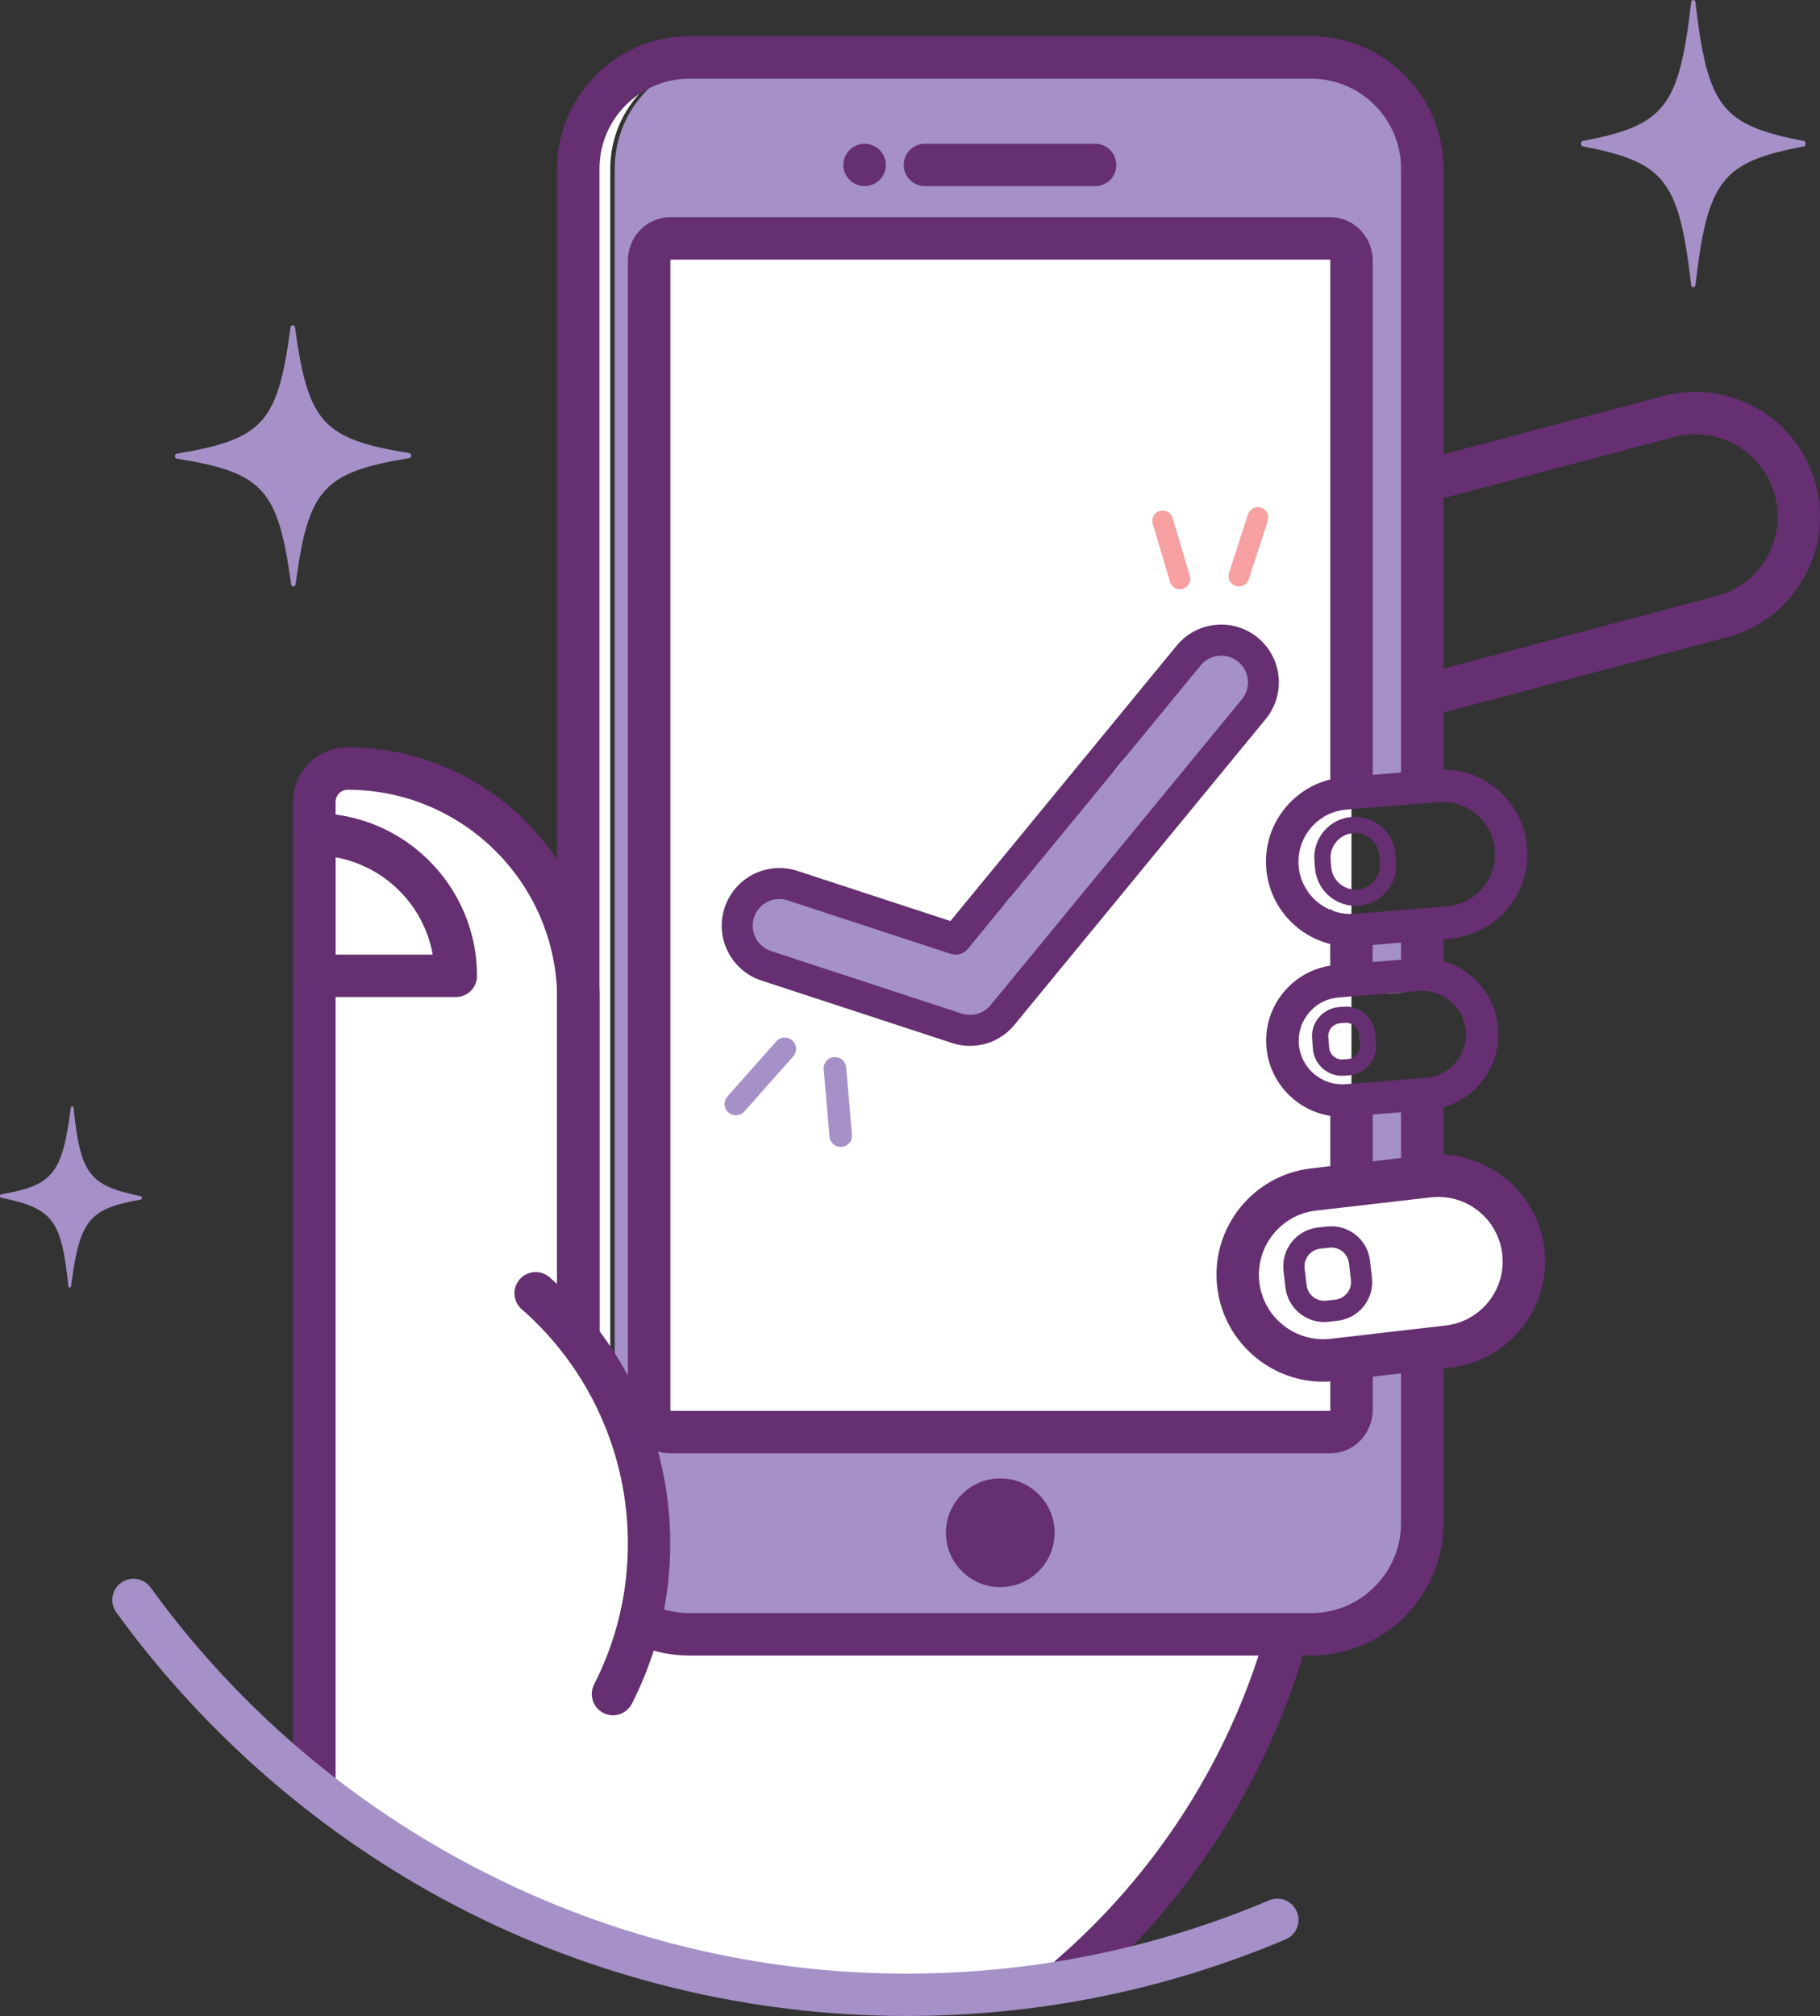 <svg width="158" height="175" viewBox="0 0 158 175" fill="none" xmlns="http://www.w3.org/2000/svg">
<rect x="0" y="0" width="158" height="175" fill="#333333" stroke="none"/>
<g clip-path="url(#clip0_489_2)">
<path d="M50.202 118.492V86.76C50.202 75.694 41.235 66.716 30.166 66.716C28.571 66.716 27.28 68.007 27.28 69.603V95.413V149.21V155.274C27.28 155.274 45.31 166.597 48.364 167.638C51.419 168.679 86.977 176.19 93.025 172.147C99.073 168.105 110.886 146.31 111.406 143.707C111.926 141.098 64.495 140.895 59.859 141.869C55.23 142.835 54.358 143.532 55.23 140.239C56.095 136.947 57.804 132.046 55.879 128.193C53.324 123.062 50.202 118.492 50.202 118.492Z" fill="white"/>
<path d="M116.434 63.829C111.643 63.829 107.25 60.618 105.966 55.778C104.439 50.005 107.886 44.063 113.657 42.535L144.397 34.375C147.195 33.632 150.107 34.024 152.608 35.477C155.108 36.931 156.892 39.27 157.635 42.068C158.379 44.867 157.987 47.781 156.534 50.282C155.081 52.783 152.743 54.568 149.945 55.312L119.205 63.471C118.286 63.708 117.353 63.829 116.434 63.829ZM147.174 37.695C146.573 37.695 145.958 37.769 145.343 37.931L114.603 46.091C110.798 47.098 108.521 51.019 109.528 54.832C110.535 58.638 114.454 60.916 118.265 59.908L149.006 51.749C150.851 51.262 152.391 50.079 153.351 48.43C154.31 46.78 154.567 44.854 154.081 43.008C153.229 39.811 150.33 37.695 147.174 37.695Z" fill="#652F71"/>
<path d="M52.98 132.208V14.649C52.98 9.316 57.304 4.989 62.636 4.989H59.859C54.527 4.989 50.202 9.316 50.202 14.649V132.208C50.202 137.542 54.527 141.869 59.859 141.869H62.636C57.304 141.869 52.98 137.542 52.98 132.208Z" fill="white"/>
<path d="M119.448 95.332C119.049 95.413 118.643 95.501 118.231 95.588C116.494 95.981 114.636 95.704 115.021 93.425C115.055 93.236 115.15 93.067 115.271 92.925C114.677 92.56 114.231 92.012 114.008 91.208C113.778 90.349 113.974 89.376 114.474 88.626C114.001 87.862 114.379 86.476 115.589 86.341C117.245 86.151 118.893 86.273 120.556 86.253C121.536 86.239 122.495 86.016 123.462 85.894V79.182C122.772 79.29 122.069 79.344 121.394 79.425C119.887 79.608 117.738 79.946 116.292 79.357C115.501 79.04 114.933 78.377 114.541 77.559C114.501 77.539 114.467 77.525 114.427 77.505C113.704 77.14 113.595 76.214 113.96 75.579C113.771 74.341 113.839 73.064 114.089 72.144C114.278 71.448 114.582 70.921 114.974 70.515C114.068 69.724 114.318 67.899 115.751 68.082C116.704 68.203 117.697 67.987 118.65 67.933C119.488 67.885 120.306 67.804 121.13 67.656C121.867 67.52 122.664 67.338 123.455 67.311V14.649C123.455 9.316 119.157 4.989 113.852 4.989H62.967C57.663 4.989 53.365 9.316 53.365 14.649V132.208C53.365 137.542 57.663 141.869 62.967 141.869H113.872C119.177 141.869 123.475 137.542 123.475 132.208V95.034C122.178 95.406 120.813 95.399 119.448 95.332Z" fill="#A590C7"/>
<path d="M121.63 86.165C122.691 86.03 123.739 85.773 124.8 85.827C124.989 85.834 125.158 85.881 125.313 85.956V78.695C124.164 79.175 122.86 79.263 121.63 79.398V86.165Z" fill="#652F71"/>
<path d="M124.435 94.676C123.536 95.088 122.59 95.271 121.63 95.338V132.208C121.63 136.521 118.123 140.03 113.812 140.03H59.859C55.547 140.03 52.04 136.521 52.04 132.208V14.649C52.04 10.336 55.547 6.828 59.859 6.828H113.812C118.123 6.828 121.63 10.336 121.63 14.649V67.568C122.766 67.352 124.009 67.128 125.09 67.547C125.165 67.575 125.239 67.608 125.313 67.642V14.649C125.313 8.308 120.157 3.144 113.812 3.144H59.859C53.52 3.144 48.357 8.302 48.357 14.649V132.208C48.357 138.549 53.514 143.714 59.859 143.714H113.812C120.15 143.714 125.313 138.556 125.313 132.208V94.142C125.05 94.352 124.759 94.527 124.435 94.676Z" fill="#652F71"/>
<path d="M115.494 124.319H58.183C57.169 124.319 56.352 123.447 56.352 122.373V22.64C56.352 21.565 57.169 20.693 58.183 20.693H115.494C116.508 20.693 117.326 21.565 117.326 22.64V122.373C117.326 123.447 116.508 124.319 115.494 124.319Z" fill="white"/>
<path d="M116.258 79.358C115.974 79.243 115.711 79.08 115.481 78.884V86.347C115.501 86.341 115.528 86.341 115.549 86.334C116.751 86.199 117.954 86.226 119.164 86.239V79.662C118.137 79.722 117.083 79.689 116.258 79.358Z" fill="#652F71"/>
<path d="M118.211 95.589C117.184 95.819 116.116 95.812 115.488 95.305V122.372C115.488 122.427 115.467 122.46 115.461 122.474H58.224C58.21 122.46 58.197 122.427 58.197 122.372V22.64C58.197 22.586 58.217 22.552 58.224 22.538H115.461C115.474 22.552 115.488 22.586 115.488 22.64V68.075C115.562 68.075 115.643 68.075 115.724 68.088C116.677 68.21 117.677 67.994 118.643 67.94C118.819 67.933 118.995 67.919 119.171 67.906V22.64C119.171 20.551 117.522 18.854 115.494 18.854H58.183C56.156 18.854 54.507 20.551 54.507 22.64V122.372C54.507 124.461 56.156 126.158 58.183 126.158H115.494C117.522 126.158 119.171 124.461 119.171 122.372V95.386C118.853 95.454 118.535 95.514 118.211 95.589Z" fill="#652F71"/>
<path d="M95.073 16.157H80.294C79.281 16.157 78.456 15.332 78.456 14.318C78.456 13.304 79.281 12.479 80.294 12.479H95.073C96.087 12.479 96.911 13.304 96.911 14.318C96.918 15.332 96.094 16.157 95.073 16.157Z" fill="#652F71"/>
<path d="M75.057 16.157C74.577 16.157 74.097 15.961 73.759 15.616C73.671 15.528 73.597 15.44 73.529 15.339C73.462 15.237 73.401 15.129 73.361 15.021C73.313 14.913 73.273 14.791 73.252 14.676C73.225 14.561 73.219 14.44 73.219 14.318C73.219 14.196 73.232 14.075 73.252 13.96C73.273 13.845 73.313 13.73 73.361 13.615C73.408 13.507 73.462 13.399 73.529 13.297C73.597 13.196 73.671 13.101 73.759 13.02C74.104 12.675 74.577 12.479 75.057 12.479C75.543 12.479 76.016 12.675 76.361 13.02C76.449 13.108 76.523 13.203 76.591 13.297C76.658 13.399 76.712 13.507 76.76 13.615C76.807 13.73 76.841 13.845 76.868 13.96C76.888 14.075 76.902 14.196 76.902 14.318C76.902 14.433 76.888 14.555 76.868 14.676C76.841 14.791 76.807 14.913 76.76 15.021C76.712 15.129 76.658 15.237 76.591 15.339C76.523 15.44 76.449 15.535 76.361 15.616C76.016 15.954 75.543 16.157 75.057 16.157Z" fill="#652F71"/>
<path d="M27.28 157.119C26.267 157.119 25.442 156.295 25.442 155.281V69.603C25.442 66.993 27.564 64.87 30.173 64.87C42.235 64.87 52.047 74.686 52.047 86.753V118.485C52.047 119.499 51.223 120.324 50.209 120.324C49.195 120.324 48.371 119.499 48.371 118.485V86.753C48.371 76.714 40.208 68.555 30.18 68.555C29.605 68.555 29.132 69.021 29.132 69.603V155.274C29.125 156.295 28.301 157.119 27.28 157.119Z" fill="#652F71"/>
<path d="M46.506 112.252C52.541 117.539 56.352 125.306 56.352 133.959C56.352 138.671 55.224 143.119 53.216 147.047H43.959V112.246H46.506V112.252Z" fill="white"/>
<path d="M53.217 148.899C52.933 148.899 52.649 148.832 52.379 148.696C51.473 148.237 51.115 147.128 51.575 146.222C53.521 142.409 54.507 138.286 54.507 133.966C54.507 126.185 51.149 118.776 45.29 113.645C44.526 112.976 44.445 111.813 45.121 111.049C45.79 110.285 46.952 110.211 47.716 110.88C54.372 116.714 58.184 125.131 58.184 133.973C58.184 138.874 57.062 143.559 54.852 147.899C54.534 148.527 53.886 148.899 53.217 148.899Z" fill="#652F71"/>
<path d="M39.573 86.55H27.28C26.267 86.55 25.442 85.725 25.442 84.712V72.421C25.442 71.407 26.267 70.583 27.28 70.583C35.072 70.583 41.411 76.924 41.411 84.718C41.411 85.725 40.586 86.55 39.573 86.55ZM29.125 82.866H37.566C36.802 78.573 33.41 75.186 29.125 74.416V82.866Z" fill="#652F71"/>
<path d="M107.5 111.502C107.027 107.419 109.96 103.728 114.042 103.255L124.009 102.105C128.091 101.632 131.78 104.566 132.253 108.649C132.726 112.732 129.794 116.423 125.712 116.897L115.745 118.046C111.663 118.519 107.967 115.585 107.5 111.502Z" fill="white"/>
<path d="M114.873 119.939C112.791 119.939 110.778 119.242 109.122 117.924C107.183 116.383 105.953 114.179 105.669 111.712C105.081 106.628 108.744 102.011 113.825 101.423L123.793 100.273C128.881 99.685 133.49 103.349 134.078 108.433C134.666 113.517 131.003 118.134 125.921 118.722L115.954 119.871C115.589 119.918 115.231 119.939 114.873 119.939ZM109.325 111.292C109.494 112.78 110.237 114.111 111.406 115.038C112.575 115.97 114.042 116.383 115.528 116.214L125.496 115.065C128.564 114.713 130.773 111.928 130.415 108.859C130.064 105.79 127.28 103.579 124.212 103.937L114.244 105.087C111.183 105.438 108.973 108.223 109.325 111.292Z" fill="#652F71"/>
<path d="M114.954 114.76C113.258 114.76 111.791 113.483 111.595 111.759L111.426 110.312C111.325 109.413 111.575 108.528 112.136 107.818C112.697 107.108 113.501 106.662 114.4 106.56L115.184 106.473C116.082 106.371 116.968 106.621 117.677 107.182C118.387 107.743 118.833 108.548 118.934 109.447L119.103 110.894C119.204 111.793 118.954 112.678 118.393 113.388C117.833 114.098 117.028 114.544 116.13 114.646L115.346 114.733C115.217 114.754 115.089 114.76 114.954 114.76ZM114.616 108.392C114.204 108.44 113.839 108.643 113.582 108.967C113.325 109.291 113.21 109.69 113.258 110.103L113.427 111.549C113.521 112.394 114.292 113.003 115.136 112.908L115.92 112.82C116.332 112.773 116.697 112.57 116.954 112.246C117.211 111.921 117.326 111.522 117.278 111.11L117.11 109.663C117.062 109.251 116.859 108.886 116.535 108.629C116.211 108.372 115.805 108.257 115.4 108.305L114.616 108.392Z" fill="#652F71"/>
<path d="M92.89 173.371C92.377 173.371 91.863 173.155 91.498 172.735C90.836 171.965 90.917 170.802 91.687 170.14C100.013 162.927 106.149 153.591 109.44 143.146C109.744 142.173 110.778 141.639 111.751 141.943C112.724 142.247 113.258 143.282 112.954 144.255C109.46 155.355 102.946 165.272 94.1 172.932C93.742 173.222 93.316 173.371 92.89 173.371Z" fill="#652F71"/>
<path d="M86.835 128.335C84.234 128.335 82.119 130.451 82.119 133.053C82.119 135.656 84.227 137.772 86.835 137.772C89.437 137.772 91.552 135.663 91.552 133.053C91.552 130.444 89.444 128.335 86.835 128.335Z" fill="#652F71"/>
<path d="M78.665 175C65.062 175 51.54 171.694 39.566 165.441C27.977 159.391 17.786 150.576 10.096 139.962C9.501 139.137 9.684 137.988 10.508 137.393C11.332 136.798 12.481 136.981 13.076 137.806C28.274 158.796 52.797 171.323 78.665 171.323C89.593 171.323 100.195 169.18 110.17 164.961C111.109 164.562 112.183 165.002 112.582 165.941C112.981 166.881 112.541 167.956 111.602 168.355C101.175 172.762 90.093 175 78.665 175Z" fill="#A590C7"/>
<path d="M73.746 99.205C73.584 99.401 73.354 99.53 73.084 99.557C72.543 99.611 72.063 99.212 72.016 98.678L71.509 92.837C71.455 92.296 71.854 91.816 72.388 91.769C72.928 91.715 73.408 92.114 73.456 92.648L73.962 98.489C73.989 98.759 73.908 99.016 73.746 99.205Z" fill="#A590C7"/>
<path d="M68.86 91.701L64.616 96.488C64.251 96.893 63.636 96.92 63.231 96.562C62.826 96.204 62.798 95.582 63.157 95.176L67.4 90.39C67.765 89.984 68.38 89.957 68.786 90.316C69.191 90.681 69.225 91.303 68.86 91.701Z" fill="#A590C7"/>
<path d="M102.763 51.093C102.297 51.276 101.777 51.046 101.594 50.58L100.094 45.543C99.911 45.077 100.141 44.556 100.607 44.374C101.074 44.191 101.594 44.421 101.777 44.888L103.277 49.924C103.459 50.39 103.229 50.917 102.763 51.093Z" fill="#F6A0A2"/>
<path d="M107.96 50.809C107.75 50.911 107.507 50.938 107.271 50.863C106.798 50.708 106.541 50.194 106.696 49.721L108.345 44.637C108.501 44.164 109.014 43.907 109.487 44.063C109.96 44.218 110.217 44.732 110.062 45.205L108.413 50.289C108.332 50.525 108.163 50.708 107.96 50.809Z" fill="#F6A0A2"/>
<path d="M80.957 79.716L72.3 76.876C71.334 76.559 70.327 76.667 69.489 77.099L80.22 80.615L80.957 79.716Z" fill="#F05E53"/>
<path d="M82.963 81.52L83.707 80.615L80.956 79.716L80.213 80.615L82.963 81.52Z" fill="#F05E53"/>
<path d="M105.912 57.84L106.682 56.907C106.993 56.528 107.365 56.231 107.764 56.014C106.662 55.413 105.344 55.433 104.27 56.014C104.473 56.123 104.669 56.251 104.851 56.4C105.331 56.799 105.689 57.299 105.912 57.84Z" fill="white"/>
<path d="M82.376 89.038L83.058 89.261C83.436 89.383 83.815 89.444 84.2 89.444C84.781 89.444 85.356 89.302 85.869 89.038L83.423 88.233C83.119 88.571 82.767 88.835 82.376 89.038Z" fill="#F05E53"/>
<path d="M69.482 77.099L68.799 76.876C67.833 76.559 66.826 76.667 65.988 77.099L68.441 77.904C68.739 77.573 69.097 77.302 69.482 77.099Z" fill="#F05E53"/>
<path d="M83.423 88.233L70.016 83.839C68.097 83.21 67.049 81.142 67.677 79.215C67.84 78.708 68.11 78.269 68.441 77.904L65.988 77.099C65.157 77.525 64.495 78.262 64.177 79.215C63.549 81.135 64.596 83.21 66.515 83.839L82.369 89.038C82.767 88.835 83.119 88.571 83.423 88.233Z" fill="white"/>
<path d="M68.441 77.904L79.469 81.521L80.213 80.621L69.482 77.106C69.096 77.302 68.738 77.573 68.441 77.904Z" fill="#F05E53"/>
<path d="M105.723 55.724C103.676 56.048 102.344 57.535 101.351 59.246C100.567 59.455 99.871 60.017 99.54 60.997C98.925 62.842 98.161 65.675 96.614 66.993C95.776 67.703 94.816 67.98 94.08 68.859C93.688 69.332 93.411 69.954 93.086 70.515C92.6 70.812 92.14 71.15 91.688 71.549C91.073 72.083 90.843 72.881 90.924 73.659C90.397 74.206 89.863 74.747 89.336 75.288C88.782 75.632 88.322 76.119 87.984 76.788C87.795 77.174 87.701 77.559 87.687 77.931C86.612 79.215 85.437 80.351 83.977 81.338C83.68 81.541 83.409 81.764 83.166 82.007C83.099 81.987 83.038 81.974 82.963 81.96C78.017 81.108 73.165 79.716 68.57 77.688C67.245 77.106 65.691 77.302 64.9 78.647C64.231 79.79 64.529 81.73 65.86 82.318C70.137 84.211 74.543 85.678 79.105 86.658C79.693 87.415 80.618 87.902 81.673 87.659C82.017 87.787 82.355 87.997 82.7 88.139C83.423 88.443 84.112 88.598 84.903 88.605C86.768 88.626 87.728 86.956 87.471 85.448C87.687 85.313 87.903 85.178 88.106 85.022C88.91 84.427 89.674 83.778 90.363 83.055C91.654 81.703 92.755 80.168 93.85 78.654C93.992 78.451 94.1 78.235 94.161 78.012C95.431 76.694 96.695 75.369 97.931 74.01C98.492 73.395 98.695 72.644 98.641 71.928C99.053 71.678 99.54 71.482 99.891 71.211C100.763 70.528 101.479 69.65 102.087 68.669C102.371 68.683 102.682 68.656 103.007 68.561C104.824 68.054 106.115 66.189 107.122 64.695C108.19 63.113 109.284 61.044 109.528 59.131C109.818 56.859 107.899 55.379 105.723 55.724Z" fill="#A590C7"/>
<path d="M84.207 90.789C83.68 90.789 83.153 90.708 82.646 90.539L66.103 85.117C63.481 84.258 62.042 81.426 62.907 78.796C63.765 76.173 66.596 74.74 69.225 75.599L82.511 79.952L102.148 56.048C103 55.014 104.196 54.372 105.527 54.243C106.858 54.115 108.163 54.507 109.196 55.359C111.325 57.11 111.636 60.273 109.886 62.41L88.072 88.957C87.119 90.12 85.707 90.789 84.207 90.789ZM67.664 78.039C66.691 78.039 65.779 78.661 65.461 79.635C65.062 80.851 65.725 82.163 66.941 82.562L83.484 87.983C83.72 88.058 83.963 88.098 84.207 88.098C84.903 88.098 85.558 87.787 85.998 87.253L107.811 60.706C108.622 59.719 108.48 58.252 107.494 57.441C107.014 57.049 106.412 56.866 105.797 56.927C105.182 56.988 104.622 57.285 104.23 57.765L84.011 82.379C83.659 82.805 83.078 82.974 82.551 82.805L68.387 78.161C68.144 78.073 67.907 78.039 67.664 78.039Z" fill="#652F71"/>
<path d="M156.594 12.709C149.465 14.068 148.249 15.63 147.188 24.742C147.154 25.013 146.85 25.013 146.816 24.742C145.755 15.63 144.532 14.075 137.41 12.709C137.2 12.668 137.2 12.276 137.41 12.236C144.539 10.877 145.755 9.315 146.816 0.203C146.85 -0.068 147.154 -0.068 147.188 0.203C148.249 9.315 149.472 10.87 156.594 12.236C156.804 12.276 156.804 12.668 156.594 12.709Z" fill="#A590C7"/>
<path d="M12.218 104.133C7.704 104.931 6.92 105.904 6.17 111.651C6.149 111.82 5.953 111.82 5.933 111.651C5.339 105.884 4.588 104.89 0.095 103.971C-0.041 103.944 -0.034 103.694 0.101 103.674C4.615 102.876 5.399 101.902 6.149 96.156C6.17 95.987 6.366 95.987 6.386 96.156C6.981 101.923 7.731 102.916 12.225 103.836C12.36 103.856 12.353 104.106 12.218 104.133Z" fill="#A590C7"/>
<path d="M35.532 39.763C28.037 41.014 26.76 42.434 25.665 50.721C25.632 50.972 25.307 50.972 25.273 50.721C24.138 42.44 22.854 41.028 15.353 39.811C15.13 39.777 15.13 39.419 15.353 39.378C22.848 38.127 24.125 36.708 25.219 28.42C25.253 28.17 25.578 28.17 25.611 28.42C26.747 36.701 28.031 38.114 35.532 39.331C35.755 39.371 35.755 39.73 35.532 39.763Z" fill="#A590C7"/>
<path d="M116.285 96.941C112.988 96.826 110.217 94.25 109.94 90.877C109.798 89.119 110.345 87.415 111.487 86.07C112.63 84.725 114.224 83.907 115.981 83.765L122.948 83.204C124.705 83.062 126.408 83.609 127.753 84.752C129.098 85.894 129.916 87.49 130.057 89.248C130.199 91.005 129.652 92.709 128.51 94.054C127.368 95.399 125.773 96.217 124.016 96.359L117.049 96.92C116.785 96.947 116.535 96.954 116.285 96.941ZM123.611 86.009C123.469 86.003 123.32 86.009 123.178 86.023L116.211 86.584C115.204 86.665 114.292 87.132 113.643 87.902C112.988 88.673 112.677 89.646 112.758 90.654C112.927 92.729 114.751 94.277 116.826 94.115L123.793 93.554C125.868 93.385 127.415 91.559 127.253 89.484C127.084 87.551 125.503 86.077 123.611 86.009Z" fill="#652F71"/>
<path d="M116.414 93.385C115.846 93.364 115.306 93.155 114.866 92.783C114.353 92.344 114.035 91.735 113.981 91.059L113.907 90.153C113.853 89.477 114.062 88.822 114.501 88.308C114.941 87.794 115.549 87.476 116.225 87.422L116.65 87.388C117.326 87.334 117.982 87.544 118.495 87.983C119.009 88.423 119.326 89.031 119.38 89.707L119.455 90.613C119.57 92.006 118.529 93.229 117.137 93.344L116.711 93.378C116.61 93.385 116.515 93.385 116.414 93.385ZM116.9 88.788C116.86 88.788 116.813 88.788 116.772 88.788L116.34 88.822C116.042 88.849 115.772 88.984 115.576 89.214C115.38 89.444 115.285 89.734 115.312 90.032L115.387 90.938C115.414 91.235 115.549 91.505 115.779 91.701C116.008 91.897 116.299 91.992 116.596 91.965L117.022 91.931C117.319 91.904 117.59 91.769 117.786 91.539C117.982 91.309 118.076 91.019 118.049 90.721L117.975 89.815C117.948 89.518 117.813 89.248 117.583 89.052C117.394 88.889 117.157 88.801 116.9 88.788Z" fill="#652F71"/>
<path d="M116.995 82.156C115.346 82.102 113.771 81.494 112.494 80.405C111.001 79.134 110.088 77.35 109.926 75.396C109.771 73.436 110.379 71.536 111.656 70.035C112.927 68.541 114.711 67.629 116.664 67.466L124.651 66.817C126.611 66.662 128.51 67.27 130.01 68.548C131.503 69.819 132.416 71.603 132.578 73.557C132.733 75.518 132.125 77.417 130.848 78.918C129.577 80.412 127.793 81.325 125.84 81.487L117.853 82.136C117.562 82.156 117.278 82.163 116.995 82.156ZM112.737 75.166C112.832 76.376 113.4 77.471 114.319 78.255C115.238 79.04 116.413 79.418 117.623 79.324L125.611 78.675C126.82 78.58 127.915 78.012 128.699 77.093C129.483 76.167 129.861 74.997 129.767 73.787C129.672 72.577 129.104 71.482 128.185 70.698C127.266 69.913 126.09 69.535 124.881 69.629L116.893 70.278C115.684 70.373 114.589 70.941 113.805 71.86C113.021 72.787 112.643 73.956 112.737 75.166Z" fill="#652F71"/>
<path d="M117.555 78.627C115.792 78.567 114.305 77.187 114.163 75.382L114.109 74.72C113.954 72.78 115.4 71.07 117.346 70.914C118.285 70.84 119.198 71.13 119.921 71.746C120.637 72.354 121.076 73.212 121.151 74.152L121.205 74.815C121.36 76.755 119.914 78.465 117.968 78.621C117.826 78.627 117.691 78.634 117.555 78.627ZM117.454 72.327C116.292 72.421 115.42 73.449 115.515 74.612L115.569 75.274C115.663 76.437 116.691 77.309 117.853 77.214C119.015 77.12 119.887 76.092 119.792 74.93L119.738 74.267C119.691 73.699 119.427 73.192 119.002 72.82C118.569 72.455 118.022 72.279 117.454 72.327Z" fill="#652F71"/>
</g>
<defs>
<clipPath id="clip0_489_2">
<rect width="158" height="175" fill="white"/>
</clipPath>
</defs>
</svg>
